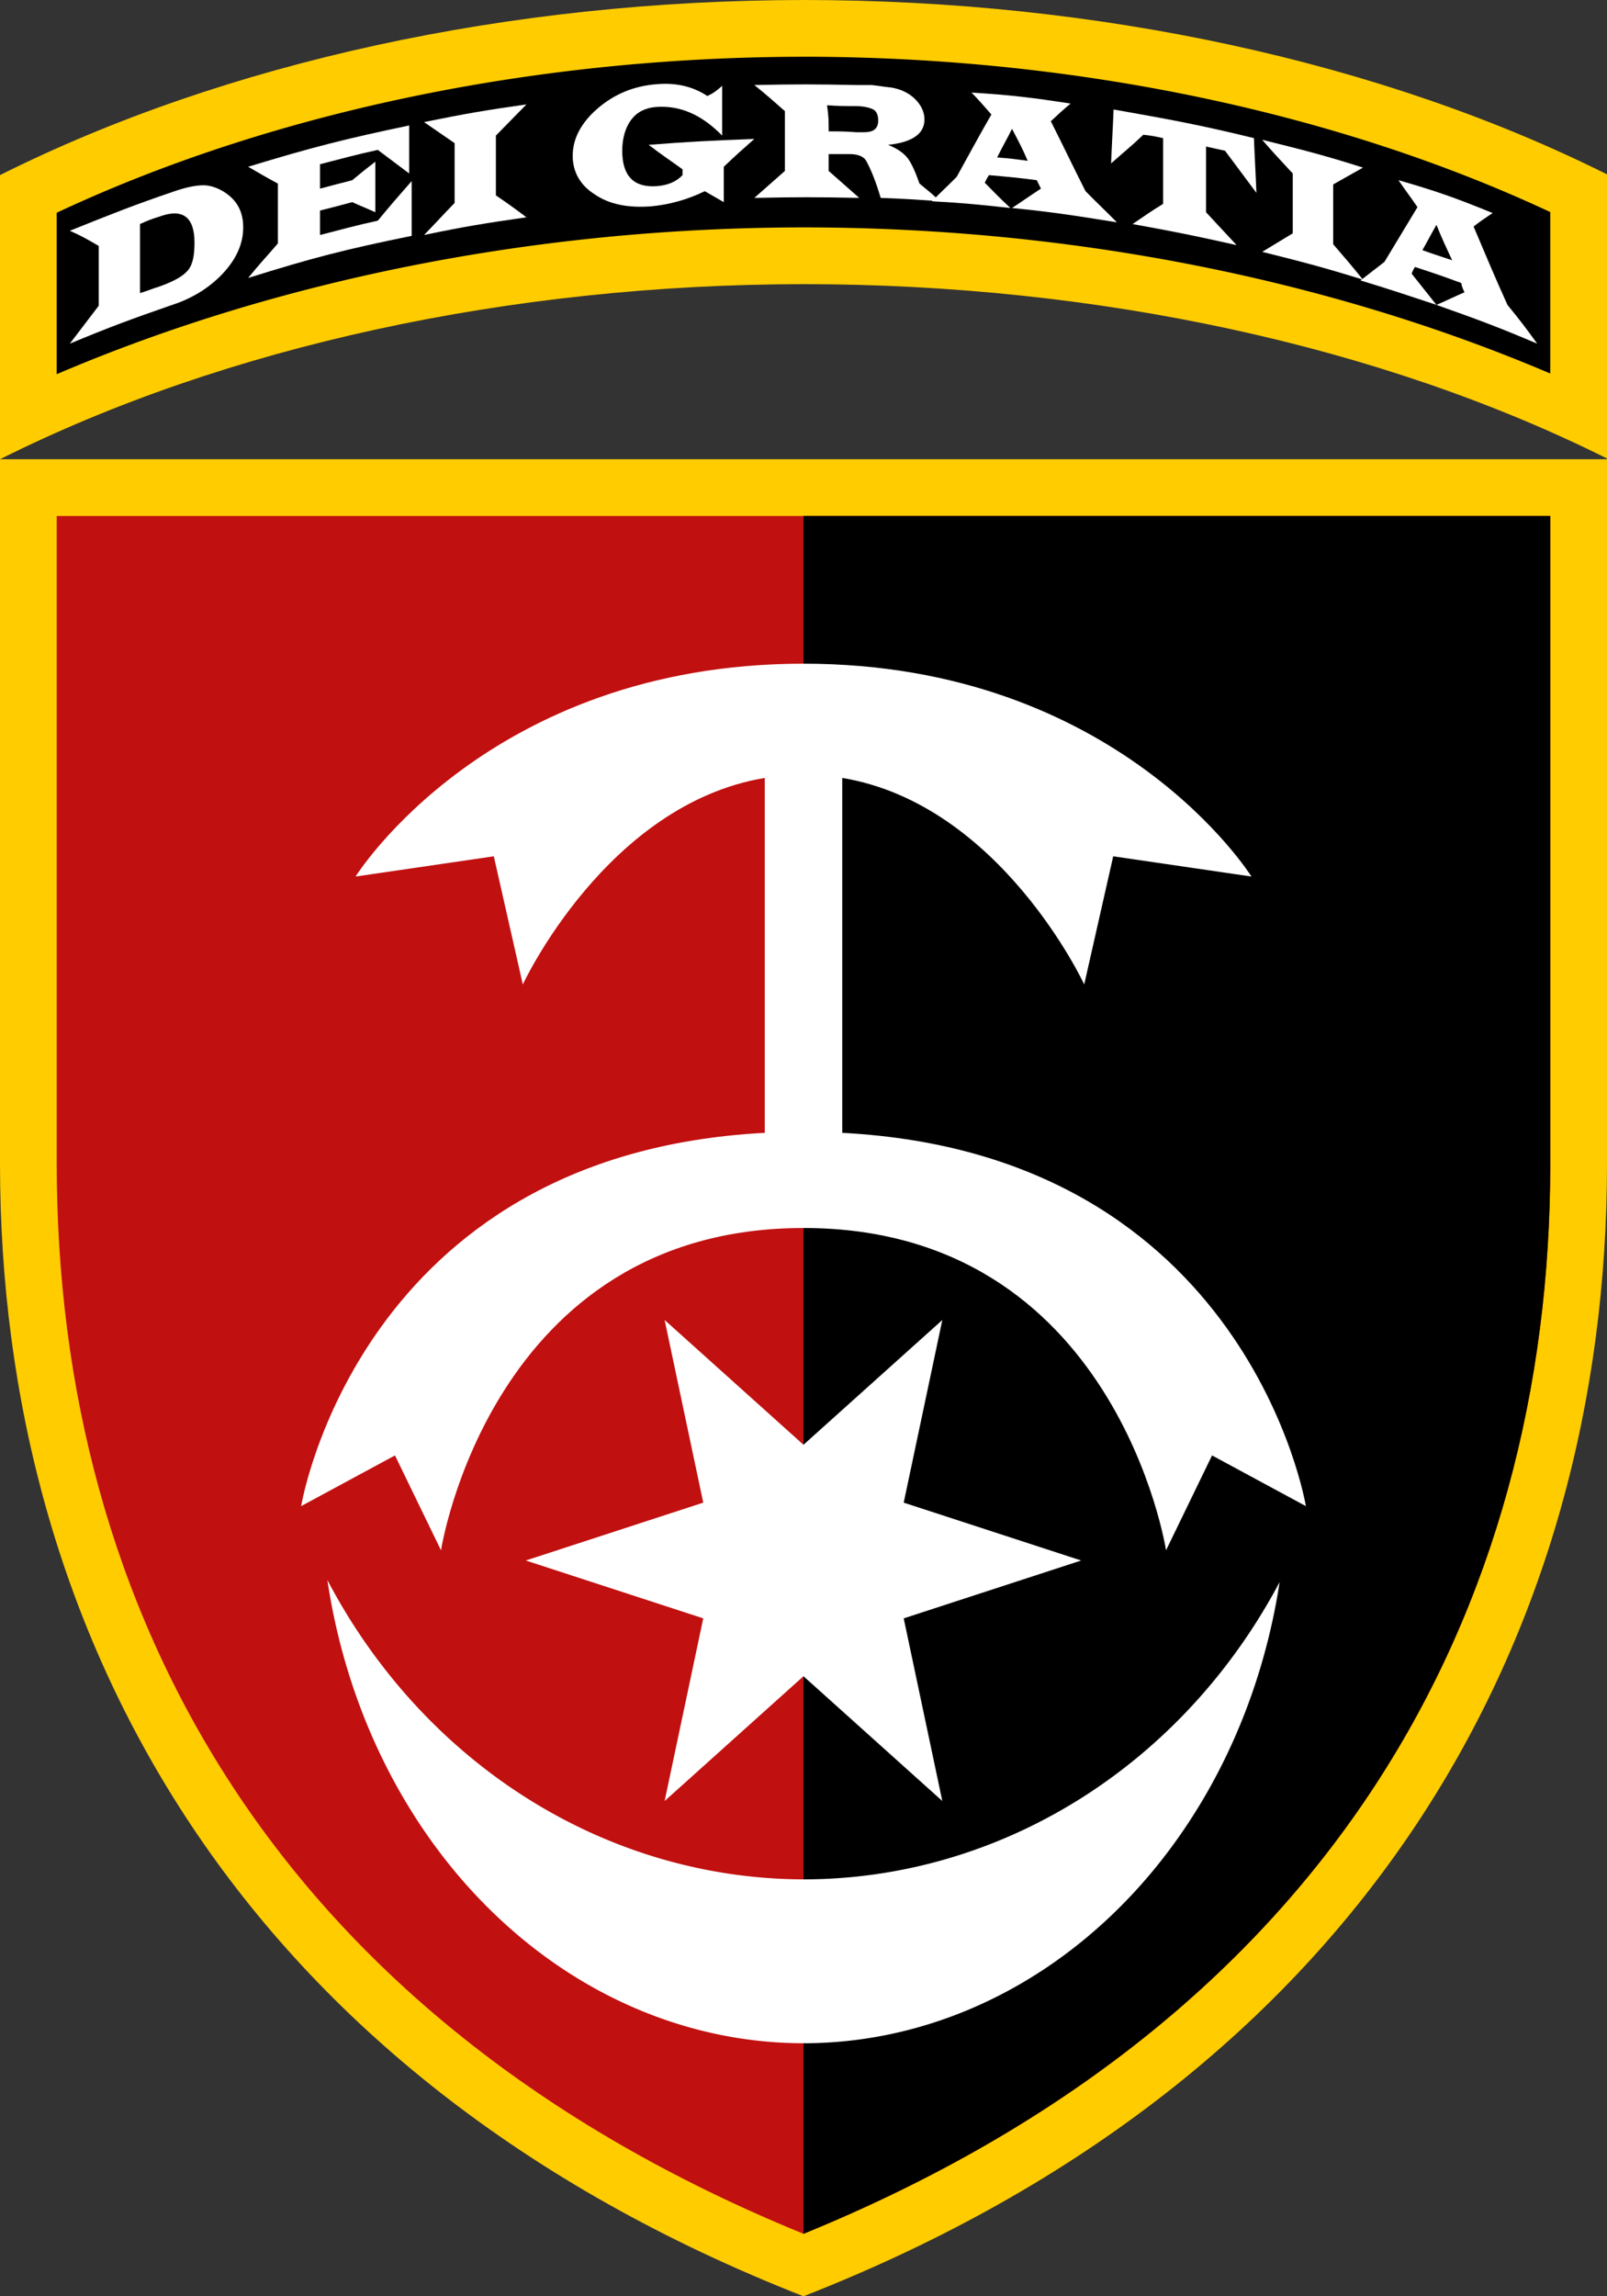 <?xml version="1.0" encoding="UTF-8" standalone="no"?>
<!-- Created with Inkscape (http://www.inkscape.org/) -->

<svg
   xmlns:dc="http://purl.org/dc/elements/1.1/"
   xmlns:cc="http://creativecommons.org/ns#"
   xmlns:rdf="http://www.w3.org/1999/02/22-rdf-syntax-ns#"
   xmlns:svg="http://www.w3.org/2000/svg"
   xmlns="http://www.w3.org/2000/svg"
   xmlns:sodipodi="http://sodipodi.sourceforge.net/DTD/sodipodi-0.dtd"
   xmlns:inkscape="http://www.inkscape.org/namespaces/inkscape"
   width="70mm"
   height="100mm"
   viewBox="0 0 70 100"
   version="1.1"
   id="svg206"
   inkscape:version="0.92.4 (5da689c313, 2019-01-14)"
   sodipodi:docname="30 ОМБр.svg">
  <rect x="0" y="0" width="70" height="100" fill="#333333" stroke="none"/>
  <defs
     id="defs200" />
  <sodipodi:namedview
     id="base"
     pagecolor="#ffffff"
     bordercolor="#666666"
     borderopacity="1.0"
     inkscape:pageopacity="0.0"
     inkscape:pageshadow="2"
     inkscape:zoom="2.0187726"
     inkscape:cx="132.28346"
     inkscape:cy="188.9762"
     inkscape:document-units="mm"
     inkscape:current-layer="layer1"
     showgrid="false"
     fit-margin-top="0"
     fit-margin-left="0"
     fit-margin-right="0"
     fit-margin-bottom="0"
     inkscape:window-width="1280"
     inkscape:window-height="962"
     inkscape:window-x="-8"
     inkscape:window-y="-8"
     inkscape:window-maximized="1" />
  <g
     inkscape:label="Layer 1"
     inkscape:groupmode="layer"
     id="layer1"
     transform="translate(-17.161,-98.833)">
    <path
       inkscape:connector-curvature="0"
       id="path11"
       d="m 17.161,118.833 v 30.677 c 0,20.582 10.483,39.72 35,49.323 24.517,-9.603 35,-28.741 35,-49.323 v -30.677 z"
       style="color:#000000;clip-rule:nonzero;display:inline;overflow:visible;visibility:visible;opacity:1;isolation:auto;mix-blend-mode:normal;color-interpolation:sRGB;color-interpolation-filters:linearRGB;solid-color:#000000;solid-opacity:1;fill:#ffcc00;fill-opacity:1;fill-rule:nonzero;stroke:none;stroke-width:0.262;stroke-linecap:round;stroke-linejoin:round;stroke-miterlimit:4;stroke-dasharray:none;stroke-dashoffset:0;stroke-opacity:1;color-rendering:auto;image-rendering:auto;shape-rendering:auto;text-rendering:auto;enable-background:accumulate" />
    <path
       id="path15"
       d="m 19.632,121.304 v 28.207 c 0,19.478 9.522,37.21 32.529,46.602 23.007,-9.392 32.529,-27.123 32.529,-46.602 v -28.207 z"
       style="color:#000000;clip-rule:nonzero;display:inline;overflow:visible;visibility:visible;opacity:1;isolation:auto;mix-blend-mode:normal;color-interpolation:sRGB;color-interpolation-filters:linearRGB;solid-color:#000000;solid-opacity:1;fill:#c11010;fill-opacity:1;fill-rule:nonzero;stroke:none;stroke-width:0.262;stroke-linecap:round;stroke-linejoin:round;stroke-miterlimit:4;stroke-dasharray:none;stroke-dashoffset:0;stroke-opacity:1;color-rendering:auto;image-rendering:auto;shape-rendering:auto;text-rendering:auto;enable-background:accumulate"
       inkscape:connector-curvature="0" />
    <path
       style="opacity:1;fill:#ffcc00;fill-opacity:1;stroke:none;stroke-width:0.25;stroke-linecap:butt;stroke-linejoin:miter;stroke-miterlimit:4;stroke-dasharray:none;stroke-dashoffset:0;stroke-opacity:0.5;paint-order:normal"
       d="m 52.161,98.833 c -12.803,0.011 -25.191,2.711 -35,7.626 v 12.374 c 9.809,-4.915 22.197,-7.615 35,-7.626 12.796,0.002 25.184,2.69 35,7.593 v -12.374 c -9.816,-4.904 -22.204,-7.591 -35,-7.593 z"
       id="path1068-9"
       inkscape:connector-curvature="0"
       sodipodi:nodetypes="ccccccc" />
    <path
       inkscape:connector-curvature="0"
       style="opacity:1;fill:#000000;fill-opacity:1;stroke:none;stroke-width:0.25;stroke-linecap:butt;stroke-linejoin:miter;stroke-miterlimit:4;stroke-dasharray:none;stroke-dashoffset:0;stroke-opacity:0.5;paint-order:normal"
       d="m 52.16,101.305 c -11.89,0.011 -23.342,2.482 -32.529,6.793 v 7.031 c 9.569,-4.091 20.829,-6.382 32.527,-6.393 a 2.471,2.471 0 0 1 0.002,0 c 11.694,0.002 22.955,2.283 32.529,6.363 v -7.031 c -9.194,-4.3 -20.644,-6.761 -32.528,-6.764 z"
       id="path89" />
    <path
       inkscape:connector-curvature="0"
       style="color:#000000;clip-rule:nonzero;display:inline;overflow:visible;visibility:visible;opacity:1;isolation:auto;mix-blend-mode:normal;color-interpolation:sRGB;color-interpolation-filters:linearRGB;solid-color:#000000;solid-opacity:1;fill:#000000;fill-opacity:1;fill-rule:nonzero;stroke:none;stroke-width:0.262;stroke-linecap:round;stroke-linejoin:round;stroke-miterlimit:4;stroke-dasharray:none;stroke-dashoffset:0;stroke-opacity:1;color-rendering:auto;image-rendering:auto;shape-rendering:auto;text-rendering:auto;enable-background:accumulate"
       d="m 52.161,121.304 v 74.808 c 23.007,-9.392 32.529,-27.123 32.529,-46.601 v -28.207 z"
       id="path59" />
    <path
       inkscape:connector-curvature="0"
       d="m 58.208,156.317 -1.682,7.954 7.73,2.52 -7.73,2.52 1.682,7.954 -6.048,-5.434 -6.048,5.434 1.682,-7.954 -7.73,-2.52 7.73,-2.52 -1.682,-7.954 6.048,5.434 z"
       id="path3560"
       style="opacity:1;fill:#ffffff;fill-opacity:1;fill-rule:evenodd;stroke:none;stroke-width:0.358;stroke-linecap:butt;stroke-linejoin:miter;stroke-miterlimit:4;stroke-dasharray:none;stroke-opacity:1"
       sodipodi:nodetypes="ccccccccccccc" />
    <path
       style="opacity:1;fill:#ffffff;fill-opacity:1;stroke:none;stroke-width:4.605;stroke-linecap:butt;stroke-linejoin:miter;stroke-miterlimit:4;stroke-dasharray:none;paint-order:stroke fill markers"
       d="m 52.161,127.736 c -13.735,0 -19.512,9.269 -19.512,9.269 l 6.022,-0.881 1.263,5.581 c 0,0 3.642,-7.848 10.54,-8.994 v 15.456 c -17.683,0.922 -20.195,16.256 -20.195,16.256 l 4.087,-2.208 2.005,4.132 c 0,0 2.168,-14.036 15.791,-14.036 13.623,0 15.791,14.036 15.791,14.036 l 2.004,-4.132 4.087,2.208 c 0,0 -2.512,-15.335 -20.195,-16.256 v -15.456 c 6.899,1.146 10.54,8.994 10.54,8.994 l 1.263,-5.581 6.021,0.881 c 0,0 -5.777,-9.269 -19.512,-9.269 z"
       id="rect891"
       inkscape:connector-curvature="0" />
    <path
       style="opacity:1;fill:#ffffff;fill-opacity:1;stroke:none;stroke-width:0.989;stroke-linecap:butt;stroke-linejoin:miter;stroke-miterlimit:4;stroke-dasharray:none;paint-order:normal"
       d="m 31.421,167.642 a 21.064,24.307 0 0 0 20.757,20.172 21.064,24.307 0 0 0 20.723,-20.084 23.872,25.634 0 0 1 -20.723,12.947 23.872,25.634 0 0 1 -20.757,-13.036 z"
       id="path921"
       inkscape:connector-curvature="0" />
    <path
       inkscape:connector-curvature="0"
       class="st6"
       d="m 20.202,108.883 c 1.834,-0.734 2.734,-1.101 4.568,-1.724 0.54,-0.183 0.935,-0.257 1.259,-0.257 0.288,0 0.611,0.11 0.899,0.293 0.576,0.367 0.827,0.88 0.827,1.541 0,0.697 -0.288,1.357 -0.863,1.981 -0.576,0.624 -1.331,1.101 -2.23,1.394 -1.798,0.624 -2.698,0.954 -4.46,1.688 0.504,-0.66 0.755,-0.991 1.259,-1.651 0,-1.027 0,-1.578 0,-2.605 -0.504,-0.293 -0.755,-0.44 -1.259,-0.66 z m 3.057,2.715 c 0.36,-0.11 0.504,-0.183 0.863,-0.293 0.611,-0.22 1.007,-0.44 1.223,-0.697 0.216,-0.257 0.288,-0.66 0.288,-1.211 0,-1.101 -0.504,-1.504 -1.511,-1.137 -0.36,0.11 -0.54,0.183 -0.863,0.33 0,1.174 0,1.761 0,3.008 z"
       id="path44"
       style="fill:#ffffff;stroke-width:0.363" />
    <path
       inkscape:connector-curvature="0"
       class="st6"
       d="m 34.985,104.297 c 0,0.844 0,1.247 0,2.091 -0.54,-0.404 -0.827,-0.624 -1.367,-1.027 -1.007,0.22 -1.511,0.367 -2.518,0.624 0,0.44 0,0.624 0,1.064 0.54,-0.147 0.827,-0.22 1.403,-0.367 0.396,-0.33 0.576,-0.477 1.007,-0.807 0,0.88 0,1.321 0,2.201 -0.396,-0.183 -0.611,-0.257 -1.007,-0.44 -0.54,0.147 -0.827,0.22 -1.403,0.367 0,0.44 0,0.66 0,1.064 1.007,-0.257 1.511,-0.404 2.518,-0.624 0.576,-0.697 0.863,-1.027 1.475,-1.724 0,0.954 0,1.431 0,2.385 -2.878,0.587 -4.316,0.954 -7.122,1.834 0.504,-0.624 0.791,-0.917 1.295,-1.504 0,-1.064 0,-1.578 0,-2.605 -0.54,-0.293 -0.791,-0.44 -1.295,-0.734 2.77,-0.844 4.208,-1.211 7.014,-1.798 z"
       id="path46"
       style="fill:#ffffff;stroke-width:0.363" />
    <path
       inkscape:connector-curvature="0"
       class="st6"
       d="m 35.633,104.15 c 1.798,-0.367 2.662,-0.514 4.46,-0.77 -0.54,0.55 -0.791,0.807 -1.331,1.357 0,1.027 0,1.578 0,2.605 0.54,0.367 0.791,0.55 1.331,0.954 -1.798,0.257 -2.698,0.404 -4.46,0.77 0.54,-0.55 0.791,-0.844 1.331,-1.394 0,-1.027 0,-1.578 0,-2.605 -0.54,-0.367 -0.791,-0.55 -1.331,-0.917 z"
       id="path48"
       style="fill:#ffffff;stroke-width:0.363" />
    <path
       inkscape:connector-curvature="0"
       class="st6"
       d="m 48.618,102.573 c 0,0.88 0,1.284 0,2.165 -0.899,-0.917 -1.834,-1.321 -2.878,-1.247 -0.468,0.037 -0.827,0.22 -1.079,0.55 -0.252,0.33 -0.396,0.807 -0.396,1.357 0,1.101 0.504,1.614 1.511,1.541 0.468,-0.037 0.827,-0.183 1.115,-0.477 0,-0.11 0,-0.147 0,-0.257 -0.611,-0.44 -0.899,-0.624 -1.475,-1.064 1.834,-0.147 2.77,-0.183 4.604,-0.257 -0.54,0.477 -0.791,0.697 -1.331,1.211 0,0.624 0,0.917 0,1.541 -0.324,-0.183 -0.504,-0.293 -0.827,-0.477 -0.755,0.367 -1.547,0.587 -2.338,0.66 -0.971,0.073 -1.798,-0.073 -2.446,-0.514 -0.647,-0.404 -0.971,-0.991 -0.971,-1.688 0,-0.734 0.36,-1.431 1.079,-2.054 0.719,-0.624 1.583,-0.991 2.59,-1.064 0.863,-0.073 1.583,0.11 2.194,0.514 0.252,-0.11 0.396,-0.22 0.647,-0.44 z"
       id="path50"
       style="fill:#ffffff;stroke-width:0.363" />
    <path
       inkscape:connector-curvature="0"
       class="st6"
       d="m 50.021,102.536 c 1.763,-0.037 2.662,-0.037 4.424,0 0.252,0 0.396,0 0.683,0 0.36,0.037 0.504,0.073 0.863,0.11 0.432,0.073 0.791,0.257 1.043,0.514 0.252,0.257 0.396,0.55 0.396,0.88 0,0.624 -0.54,0.991 -1.583,1.101 0.36,0.147 0.647,0.33 0.827,0.55 0.18,0.22 0.36,0.624 0.54,1.137 0.36,0.293 0.54,0.44 0.899,0.77 -1.043,-0.073 -1.547,-0.11 -2.59,-0.147 -0.216,-0.734 -0.432,-1.247 -0.612,-1.578 -0.108,-0.22 -0.36,-0.33 -0.755,-0.33 -0.36,0 -0.54,0 -0.899,0 0,0.293 0,0.44 0,0.734 0.54,0.477 0.791,0.697 1.331,1.174 -1.834,-0.037 -2.734,-0.037 -4.568,0 0.54,-0.477 0.791,-0.697 1.331,-1.174 0,-1.027 0,-1.578 0,-2.605 -0.54,-0.477 -0.791,-0.697 -1.331,-1.137 z m 3.237,2.018 c 0.468,0 0.719,0 1.187,0.037 0.144,0 0.216,0 0.36,0 0.396,0 0.611,-0.147 0.611,-0.514 0,-0.22 -0.072,-0.404 -0.216,-0.477 -0.144,-0.073 -0.396,-0.147 -0.791,-0.147 -0.468,0 -0.719,0 -1.223,-0.037 0.072,0.477 0.072,0.697 0.072,1.137 z"
       id="path52"
       style="fill:#ffffff;stroke-width:0.363" />
    <path
       inkscape:connector-curvature="0"
       class="st6"
       d="m 63.797,103.343 c -0.36,0.293 -0.54,0.477 -0.863,0.77 0.611,1.211 0.899,1.834 1.511,3.045 0.54,0.55 0.827,0.807 1.367,1.357 -1.834,-0.293 -2.734,-0.44 -4.568,-0.624 0.504,-0.33 0.755,-0.514 1.259,-0.844 -0.072,-0.147 -0.108,-0.22 -0.18,-0.367 -0.827,-0.11 -1.259,-0.147 -2.086,-0.22 -0.072,0.11 -0.108,0.183 -0.18,0.33 0.432,0.44 0.647,0.66 1.115,1.101 -1.367,-0.147 -2.05,-0.22 -3.417,-0.293 0.432,-0.44 0.647,-0.624 1.079,-1.064 0.611,-1.101 0.899,-1.651 1.511,-2.715 -0.36,-0.404 -0.504,-0.587 -0.863,-0.954 1.763,0.11 2.626,0.22 4.316,0.477 z m -2.554,1.101 c -0.252,0.514 -0.396,0.734 -0.647,1.247 0.54,0.037 0.791,0.073 1.331,0.147 -0.252,-0.587 -0.396,-0.844 -0.683,-1.394 z"
       id="path54"
       style="fill:#ffffff;stroke-width:0.363" />
    <path
       inkscape:connector-curvature="0"
       class="st6"
       d="m 71.782,104.847 c 0.036,0.954 0.072,1.431 0.108,2.385 -0.54,-0.734 -0.827,-1.101 -1.367,-1.834 -0.324,-0.073 -0.504,-0.11 -0.827,-0.183 0,1.137 0,1.724 0,2.862 0.54,0.587 0.791,0.844 1.331,1.431 -1.798,-0.404 -2.698,-0.587 -4.532,-0.917 0.54,-0.367 0.791,-0.55 1.331,-0.88 0,-1.137 0,-1.724 0,-2.862 -0.324,-0.073 -0.504,-0.11 -0.863,-0.147 -0.54,0.514 -0.827,0.734 -1.403,1.247 0.036,-0.954 0.072,-1.394 0.108,-2.348 2.482,0.44 3.705,0.66 6.115,1.247 z"
       id="path57"
       style="fill:#ffffff;stroke-width:0.363" />
    <path
       inkscape:connector-curvature="0"
       class="st6"
       d="m 72.142,104.921 c 1.762,0.44 2.662,0.66 4.388,1.211 -0.504,0.293 -0.791,0.44 -1.295,0.734 0,1.027 0,1.578 0,2.605 0.54,0.624 0.791,0.917 1.295,1.541 -1.763,-0.55 -2.626,-0.77 -4.388,-1.211 0.54,-0.33 0.791,-0.477 1.331,-0.807 0,-1.027 0,-1.578 0,-2.605 -0.54,-0.587 -0.827,-0.88 -1.331,-1.467 z"
       id="path60"
       style="fill:#ffffff;stroke-width:0.363" />
    <path
       inkscape:connector-curvature="0"
       class="st6"
       d="m 82.177,108.112 c -0.324,0.22 -0.504,0.33 -0.827,0.587 0.576,1.357 0.863,2.054 1.475,3.412 0.54,0.66 0.791,0.991 1.295,1.688 -1.727,-0.734 -2.626,-1.064 -4.388,-1.688 0.504,-0.22 0.719,-0.33 1.223,-0.55 -0.072,-0.147 -0.108,-0.22 -0.144,-0.404 -0.791,-0.293 -1.223,-0.44 -2.014,-0.697 -0.072,0.11 -0.108,0.183 -0.144,0.293 0.432,0.55 0.647,0.807 1.079,1.357 -1.331,-0.44 -1.978,-0.66 -3.309,-1.064 0.432,-0.33 0.611,-0.477 1.043,-0.807 0.576,-0.954 0.863,-1.431 1.439,-2.385 -0.324,-0.477 -0.504,-0.697 -0.827,-1.174 1.655,0.477 2.482,0.77 4.101,1.431 z m -2.446,0.514 c -0.252,0.44 -0.36,0.66 -0.611,1.101 0.504,0.183 0.755,0.257 1.295,0.44 -0.288,-0.624 -0.432,-0.917 -0.683,-1.541 z"
       id="path62"
       style="fill:#ffffff;stroke-width:0.363" />
  </g>
</svg>
